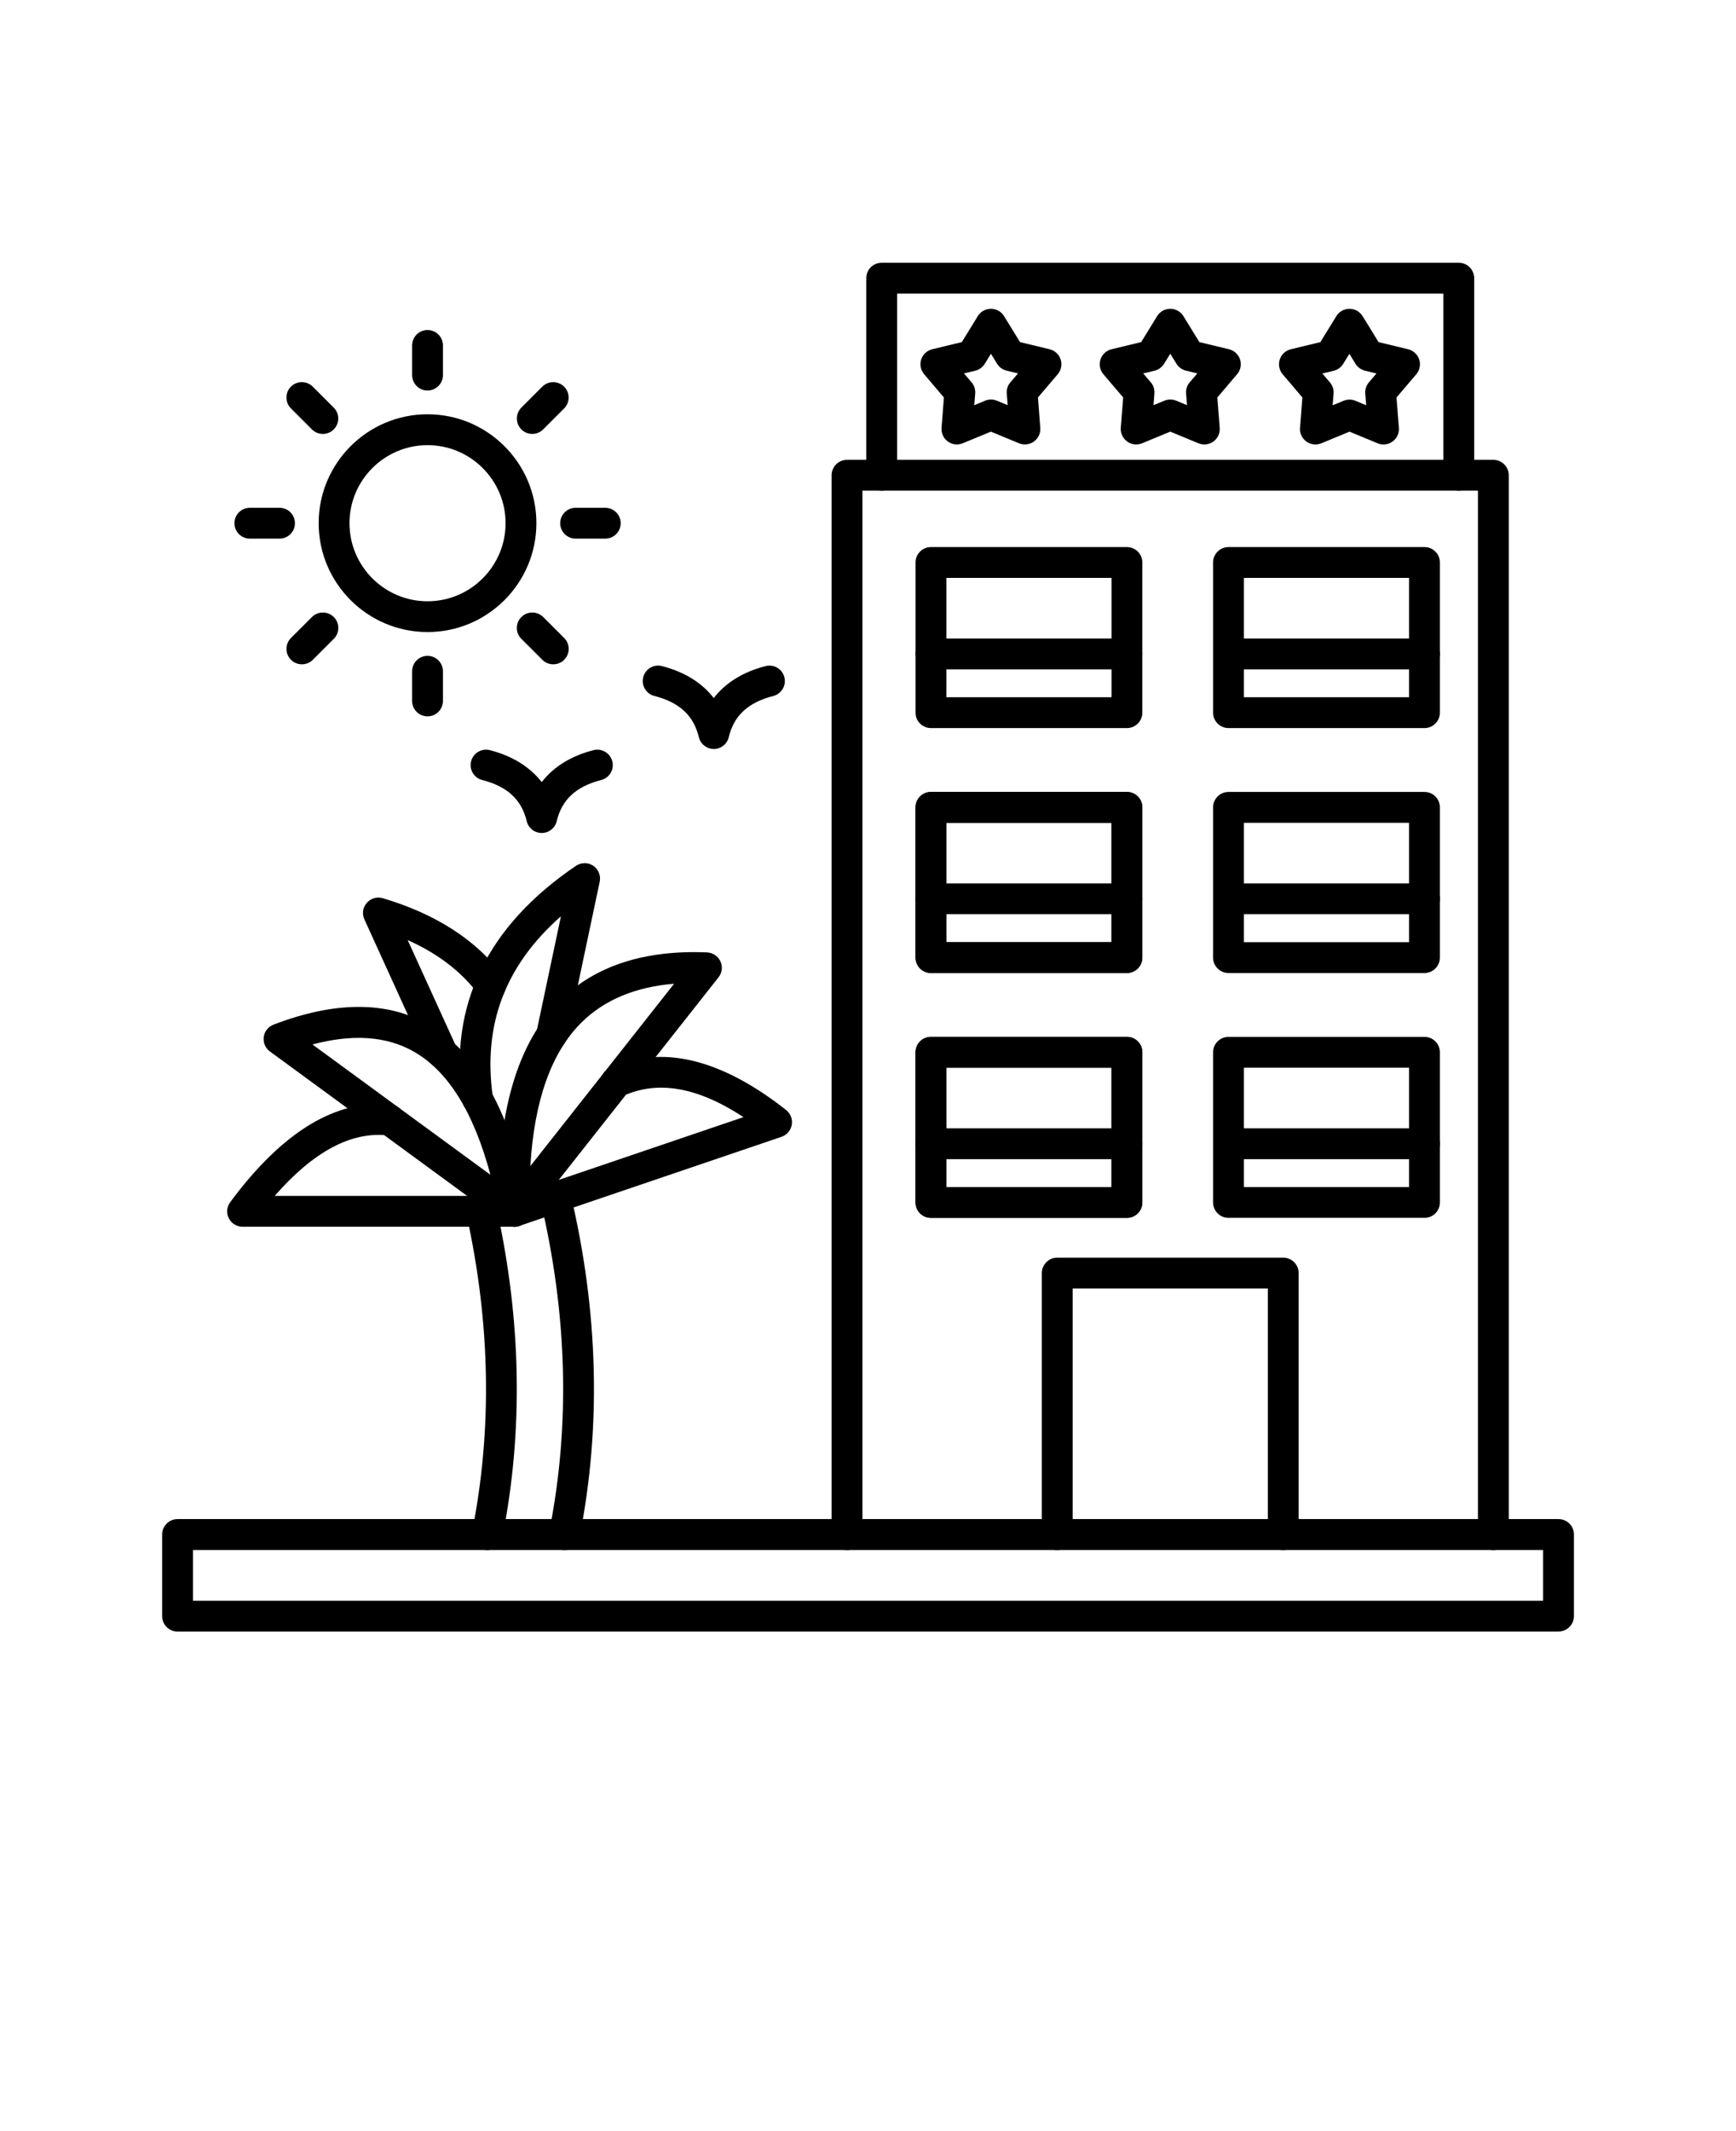 <svg xmlns="http://www.w3.org/2000/svg" version="1.1" viewBox="-5.0 -10.0 110.0 135.0">
 <g fill-rule="evenodd">
  <path d="m7.227 91.402h85.551v-3.215h-85.551zm86.527 1.953h-87.504c-0.539 0-0.977-0.438-0.977-0.977v-5.172c0-0.539 0.438-0.977 0.977-0.977h87.504c0.539 0 0.977 0.438 0.977 0.977v5.168c0 0.539-0.438 0.977-0.977 0.977z"/>
  <path d="m89.625 88.188c-0.539 0-0.977-0.438-0.977-0.977v-66.129h-39v66.129c0 0.539-0.438 0.977-0.977 0.977s-0.977-0.438-0.977-0.977v-67.105c0-0.539 0.434-0.977 0.977-0.977h40.953c0.539 0 0.977 0.438 0.977 0.977v67.105c0 0.539-0.438 0.977-0.977 0.977z"/>
  <path d="m87.434 21.082c-0.539 0-0.977-0.438-0.977-0.977v-11.508h-34.613v11.508c0 0.539-0.438 0.977-0.977 0.977-0.543 0-0.977-0.438-0.977-0.977v-12.484c0-0.539 0.434-0.977 0.977-0.977h36.566c0.539 0 0.977 0.438 0.977 0.977v12.484c0 0.539-0.438 0.977-0.977 0.977z"/>
  <path d="m76.312 88.188c-0.539 0-0.977-0.438-0.977-0.977v-15.59h-12.367v15.59c0 0.539-0.438 0.977-0.977 0.977-0.539 0-0.977-0.438-0.977-0.977v-16.566c0-0.539 0.438-0.977 0.977-0.977h14.32c0.539 0 0.977 0.438 0.977 0.977v16.566c0 0.539-0.438 0.977-0.977 0.977z"/>
  <path d="m73.82 65.195h10.465v-7.559h-10.465zm11.441 1.953h-12.418c-0.539 0-0.977-0.438-0.977-0.977v-9.512c0-0.539 0.438-0.977 0.977-0.977h12.418c0.539 0 0.977 0.438 0.977 0.977v9.512c0 0.539-0.438 0.977-0.977 0.977z"/>
  <path d="m73.82 34.168h10.465v-7.559h-10.465zm11.441 1.953h-12.418c-0.539 0-0.977-0.438-0.977-0.977v-9.512c0-0.539 0.438-0.977 0.977-0.977h12.418c0.539 0 0.977 0.438 0.977 0.977v9.512c0 0.539-0.438 0.977-0.977 0.977z"/>
  <path d="m54.965 65.195h10.465v-7.559h-10.465zm11.441 1.953h-12.418c-0.539 0-0.977-0.438-0.977-0.977v-9.512c0-0.539 0.438-0.977 0.977-0.977h12.418c0.539 0 0.977 0.438 0.977 0.977v9.512c0 0.539-0.438 0.977-0.977 0.977z"/>
  <path d="m54.965 49.684h10.465v-7.562h-10.465zm11.441 1.953h-12.418c-0.539 0-0.977-0.438-0.977-0.977v-9.516c0-0.539 0.438-0.977 0.977-0.977h12.418c0.539 0 0.977 0.438 0.977 0.977v9.516c0 0.539-0.438 0.977-0.977 0.977z"/>
  <path d="m54.965 34.168h10.465v-7.559h-10.465zm11.441 1.953h-12.418c-0.539 0-0.977-0.438-0.977-0.977v-9.512c0-0.539 0.438-0.977 0.977-0.977h12.418c0.539 0 0.977 0.438 0.977 0.977v9.512c0 0.539-0.438 0.977-0.977 0.977z"/>
  <path d="m85.262 32.402h-12.418c-0.539 0-0.977-0.438-0.977-0.977 0-0.539 0.438-0.977 0.977-0.977h12.418c0.539 0 0.977 0.438 0.977 0.977 0 0.539-0.438 0.977-0.977 0.977z"/>
  <path d="m85.262 47.914h-12.418c-0.539 0-0.977-0.438-0.977-0.977s0.438-0.977 0.977-0.977h12.418c0.539 0 0.977 0.438 0.977 0.977s-0.438 0.977-0.977 0.977z"/>
  <path d="m85.262 63.43h-12.418c-0.539 0-0.977-0.438-0.977-0.977 0-0.543 0.438-0.977 0.977-0.977h12.418c0.539 0 0.977 0.434 0.977 0.977 0 0.539-0.438 0.977-0.977 0.977z"/>
  <path d="m54.965 65.195h10.465v-7.559h-10.465zm11.441 1.953h-12.418c-0.539 0-0.977-0.438-0.977-0.977v-9.512c0-0.539 0.438-0.977 0.977-0.977h12.418c0.539 0 0.977 0.438 0.977 0.977v9.512c0 0.539-0.438 0.977-0.977 0.977z"/>
  <path d="m73.82 49.684h10.465v-7.562h-10.465zm11.441 1.953h-12.418c-0.539 0-0.977-0.438-0.977-0.977v-9.516c0-0.539 0.438-0.977 0.977-0.977h12.418c0.539 0 0.977 0.438 0.977 0.977v9.516c0 0.539-0.438 0.977-0.977 0.977z"/>
  <path d="m54.965 49.684h10.465v-7.562h-10.465zm11.441 1.953h-12.418c-0.539 0-0.977-0.438-0.977-0.977v-9.516c0-0.539 0.438-0.977 0.977-0.977h12.418c0.539 0 0.977 0.438 0.977 0.977v9.516c0 0.539-0.438 0.977-0.977 0.977z"/>
  <path d="m66.41 32.402h-12.418c-0.539 0-0.977-0.438-0.977-0.977 0-0.539 0.438-0.977 0.977-0.977h12.418c0.539 0 0.977 0.438 0.977 0.977 0 0.539-0.438 0.977-0.977 0.977z"/>
  <path d="m66.41 47.914h-12.418c-0.539 0-0.977-0.438-0.977-0.977s0.438-0.977 0.977-0.977h12.418c0.539 0 0.977 0.438 0.977 0.977s-0.438 0.977-0.977 0.977z"/>
  <path d="m66.41 63.43h-12.418c-0.539 0-0.977-0.438-0.977-0.977 0-0.543 0.438-0.977 0.977-0.977h12.418c0.539 0 0.977 0.434 0.977 0.977 0 0.539-0.438 0.977-0.977 0.977z"/>
  <path d="m37.715 52.316c-2.449 0.203-4.41 1.02-5.844 2.43-1.926 1.895-3.019 4.957-3.266 9.121zm-10.129 15.395c-0.102 0-0.207-0.016-0.309-0.047-0.391-0.129-0.656-0.492-0.668-0.902-0.156-6.195 1.152-10.707 3.894-13.406 2.207-2.172 5.332-3.191 9.297-3.023 0.367 0.016 0.695 0.234 0.848 0.566 0.156 0.332 0.109 0.723-0.121 1.012l-12.172 15.434c-0.188 0.238-0.473 0.371-0.766 0.371z"/>
  <path d="m27.586 67.711c-0.406 0-0.785-0.258-0.926-0.664-0.172-0.512 0.102-1.066 0.609-1.238l14.84-5.043c-2.926-1.918-5.445-2.352-7.668-1.324-0.488 0.227-1.07 0.016-1.297-0.477-0.227-0.492-0.012-1.07 0.477-1.297 3.277-1.516 7.043-0.621 11.191 2.648 0.281 0.223 0.418 0.578 0.359 0.934-0.062 0.355-0.309 0.645-0.648 0.762l-16.625 5.648c-0.102 0.035-0.211 0.055-0.316 0.055z"/>
  <path d="m25.871 88.188c-0.062 0-0.129-0.008-0.191-0.02-0.527-0.105-0.871-0.617-0.766-1.148 1.285-6.441 1.164-13.199-0.355-20.074-0.117-0.527 0.215-1.047 0.742-1.164 0.527-0.117 1.047 0.215 1.164 0.742 1.578 7.144 1.699 14.168 0.363 20.879-0.09 0.465-0.5 0.785-0.957 0.785zm4.887 0c-0.062 0-0.125-0.008-0.191-0.02-0.527-0.105-0.871-0.617-0.766-1.148 1.34-6.715 1.152-13.762-0.551-20.945-0.125-0.523 0.199-1.051 0.723-1.176 0.523-0.125 1.051 0.199 1.176 0.723 1.77 7.457 1.961 14.785 0.566 21.781-0.094 0.465-0.5 0.785-0.957 0.785z"/>
  <path d="m25.254 60.57c-0.477 0-0.898-0.352-0.965-0.84-0.848-6.059 1.578-11.066 7.207-14.883 0.332-0.223 0.762-0.227 1.094-0.004 0.328 0.223 0.492 0.625 0.41 1.012l-2.094 9.91c-0.113 0.527-0.633 0.863-1.156 0.754-0.527-0.113-0.863-0.629-0.754-1.156l1.547-7.32c-3.539 3.121-4.953 6.875-4.32 11.418 0.074 0.531-0.297 1.027-0.832 1.102-0.043 0.008-0.09 0.008-0.137 0.008z"/>
  <path d="m27.586 67.711h-17.211c-0.371 0-0.707-0.207-0.875-0.535s-0.133-0.723 0.086-1.02c3.312-4.481 6.75-6.559 10.211-6.172 0.539 0.059 0.922 0.543 0.863 1.078s-0.543 0.922-1.078 0.863c-2.328-0.262-4.734 1.031-7.176 3.832h15.184c0.539 0 0.977 0.438 0.977 0.977s-0.438 0.977-0.977 0.977z"/>
  <path d="m14.793 56.16 11.281 8.258c-1.059-3.969-2.699-6.598-4.894-7.824-1.711-0.961-3.852-1.105-6.383-0.43zm12.797 11.551c-0.203 0-0.406-0.062-0.578-0.188l-14.906-10.914c-0.289-0.211-0.441-0.562-0.395-0.918 0.047-0.355 0.285-0.652 0.617-0.781 3.879-1.492 7.176-1.5 9.801-0.027 3.156 1.77 5.316 5.695 6.414 11.672 0.074 0.395-0.102 0.793-0.441 1.004-0.16 0.098-0.34 0.148-0.52 0.148z"/>
  <path d="m23.027 57.695c-0.371 0.004-0.727-0.211-0.891-0.57l-4.047-8.887c-0.16-0.348-0.102-0.758 0.152-1.043 0.25-0.289 0.648-0.406 1.012-0.297 3.363 0.996 5.93 2.652 7.625 4.926 0.32 0.43 0.234 1.043-0.199 1.363-0.43 0.324-1.043 0.234-1.367-0.199-1.066-1.434-2.57-2.582-4.481-3.438l3.082 6.762c0.223 0.492 0.004 1.07-0.484 1.293-0.129 0.062-0.27 0.086-0.402 0.086z"/>
  <path d="m22.09 18.199c-2.727 0-4.945 2.219-4.945 4.945 0 2.727 2.219 4.945 4.945 4.945 2.727 0 4.945-2.219 4.945-4.945 0-2.727-2.219-4.945-4.945-4.945zm0 11.84c-3.801 0-6.898-3.094-6.898-6.898 0-3.801 3.094-6.898 6.898-6.898 3.805 0 6.898 3.094 6.898 6.898 0 3.801-3.094 6.898-6.898 6.898z"/>
  <path d="m22.09 14.738c-0.539 0-0.977-0.438-0.977-0.977v-1.879c0-0.539 0.438-0.977 0.977-0.977 0.539 0 0.977 0.438 0.977 0.977v1.879c0 0.539-0.438 0.977-0.977 0.977z"/>
  <path d="m40.23 37.445c-0.449 0-0.844-0.309-0.949-0.75-0.332-1.371-1.227-2.199-2.82-2.609-0.523-0.133-0.836-0.668-0.703-1.188 0.133-0.523 0.664-0.84 1.188-0.703 1.426 0.367 2.531 1.055 3.281 2.023 0.75-0.969 1.855-1.656 3.285-2.023 0.523-0.133 1.055 0.18 1.188 0.703 0.137 0.523-0.18 1.055-0.703 1.191-1.594 0.41-2.492 1.238-2.82 2.609-0.105 0.438-0.5 0.75-0.949 0.75z"/>
  <path d="m29.324 42.766c-0.453 0-0.844-0.309-0.949-0.746-0.328-1.371-1.227-2.199-2.82-2.609-0.523-0.133-0.836-0.664-0.703-1.188 0.137-0.523 0.664-0.836 1.188-0.703 1.426 0.367 2.531 1.055 3.285 2.023 0.75-0.969 1.855-1.656 3.281-2.023 0.523-0.133 1.055 0.18 1.191 0.703 0.137 0.523-0.18 1.055-0.703 1.188-1.594 0.41-2.488 1.238-2.82 2.609-0.105 0.438-0.496 0.746-0.945 0.746z"/>
  <path d="m28.727 17.488c-0.25 0-0.5-0.094-0.691-0.285-0.379-0.383-0.379-1 0-1.383l1.328-1.328c0.383-0.379 1-0.379 1.379 0 0.383 0.383 0.383 1 0 1.383l-1.328 1.328c-0.191 0.191-0.441 0.285-0.688 0.285z"/>
  <path d="m33.352 24.121h-1.879c-0.539 0-0.977-0.438-0.977-0.977 0-0.539 0.438-0.977 0.977-0.977h1.879c0.539 0 0.977 0.438 0.977 0.977 0 0.539-0.438 0.977-0.977 0.977z"/>
  <path d="m30.055 32.082c-0.25 0-0.5-0.094-0.691-0.285l-1.328-1.328c-0.383-0.383-0.383-1 0-1.383 0.383-0.379 1-0.379 1.383 0l1.328 1.328c0.383 0.379 0.383 1 0 1.383-0.191 0.191-0.441 0.285-0.691 0.285z"/>
  <path d="m14.129 32.082c-0.25 0-0.5-0.094-0.691-0.285-0.383-0.383-0.383-1 0-1.383l1.328-1.328c0.383-0.379 1-0.379 1.383 0 0.383 0.379 0.383 1 0 1.383l-1.328 1.328c-0.188 0.191-0.441 0.285-0.688 0.285z"/>
  <path d="m12.711 24.121h-1.879c-0.539 0-0.977-0.438-0.977-0.977 0-0.539 0.438-0.977 0.977-0.977h1.879c0.543 0 0.977 0.438 0.977 0.977 0 0.539-0.434 0.977-0.977 0.977z"/>
  <path d="m15.457 17.488c-0.25 0-0.5-0.094-0.691-0.285l-1.328-1.328c-0.383-0.379-0.383-1-0.004-1.383 0.383-0.379 1-0.379 1.383 0l1.328 1.328c0.383 0.383 0.383 1 0 1.383-0.188 0.191-0.438 0.285-0.688 0.285z"/>
  <path d="m22.09 35.379c-0.539 0-0.977-0.438-0.977-0.977v-1.879c0-0.539 0.438-0.977 0.977-0.977 0.539 0 0.977 0.438 0.977 0.977v1.879c0 0.539-0.438 0.977-0.977 0.977z"/>
  <path d="m80.508 15.312c0.125 0 0.25 0.023 0.371 0.074l0.688 0.285-0.059-0.742c-0.02-0.258 0.062-0.512 0.23-0.707l0.48-0.566-0.723-0.172c-0.25-0.062-0.469-0.219-0.605-0.438l-0.387-0.633-0.391 0.633c-0.133 0.219-0.352 0.379-0.602 0.441l-0.723 0.172 0.484 0.566c0.168 0.195 0.25 0.453 0.23 0.707l-0.059 0.742 0.688-0.285c0.117-0.047 0.242-0.074 0.371-0.074zm2.156 2.844c-0.125 0-0.254-0.023-0.371-0.074l-1.785-0.738-1.785 0.738c-0.312 0.129-0.676 0.086-0.949-0.113-0.273-0.199-0.426-0.527-0.398-0.863l0.148-1.926-1.25-1.473c-0.219-0.258-0.289-0.613-0.184-0.934 0.105-0.324 0.367-0.566 0.699-0.648l1.875-0.453 1.012-1.645c0.176-0.289 0.492-0.465 0.832-0.465 0.34 0 0.652 0.176 0.832 0.465l1.012 1.645 1.875 0.453c0.328 0.082 0.594 0.324 0.699 0.648 0.105 0.32 0.035 0.676-0.184 0.934l-1.254 1.473 0.152 1.926c0.027 0.336-0.125 0.664-0.402 0.863-0.168 0.125-0.371 0.188-0.574 0.188z"/>
  <path d="m67.434 13.652 0.484 0.566c0.168 0.195 0.25 0.453 0.23 0.707l-0.055 0.742 0.688-0.285c0.238-0.098 0.508-0.098 0.746 0l0.688 0.285-0.059-0.742c-0.02-0.258 0.062-0.512 0.23-0.707l0.484-0.566-0.723-0.172c-0.25-0.062-0.469-0.219-0.602-0.438l-0.391-0.633-0.391 0.633c-0.137 0.219-0.352 0.379-0.605 0.441l-0.723 0.172zm-0.441 4.504c-0.203 0-0.406-0.062-0.574-0.188-0.273-0.199-0.426-0.527-0.402-0.863l0.152-1.926-1.254-1.473c-0.219-0.258-0.289-0.613-0.184-0.934 0.105-0.324 0.371-0.566 0.699-0.648l1.879-0.453 1.012-1.645c0.18-0.289 0.492-0.465 0.832-0.465s0.656 0.176 0.832 0.465l1.012 1.645 1.879 0.453c0.328 0.082 0.594 0.324 0.699 0.648 0.105 0.32 0.035 0.676-0.188 0.934l-1.25 1.473 0.148 1.926c0.027 0.336-0.125 0.664-0.398 0.863-0.273 0.199-0.633 0.242-0.949 0.113l-1.785-0.738-1.785 0.738c-0.121 0.047-0.246 0.074-0.371 0.074z"/>
  <path d="m56.078 13.652 0.484 0.566c0.168 0.195 0.25 0.453 0.23 0.707l-0.059 0.742 0.688-0.285c0.238-0.098 0.504-0.098 0.742 0l0.688 0.285-0.059-0.742c-0.02-0.258 0.062-0.512 0.23-0.707l0.484-0.566-0.723-0.172c-0.254-0.062-0.469-0.219-0.605-0.438l-0.387-0.633-0.391 0.633c-0.133 0.219-0.352 0.379-0.602 0.441l-0.723 0.172zm-0.441 4.504c-0.203 0-0.406-0.062-0.578-0.188-0.273-0.199-0.426-0.527-0.398-0.863l0.148-1.926-1.25-1.473c-0.219-0.258-0.293-0.613-0.188-0.934 0.105-0.324 0.367-0.566 0.699-0.648l1.875-0.453 1.012-1.645c0.176-0.289 0.492-0.465 0.832-0.465 0.34 0 0.656 0.176 0.832 0.465l1.012 1.645 1.875 0.453c0.328 0.082 0.598 0.324 0.699 0.648 0.105 0.32 0.035 0.676-0.184 0.934l-1.254 1.473 0.148 1.926c0.027 0.336-0.125 0.664-0.402 0.863-0.273 0.199-0.633 0.242-0.945 0.113l-1.785-0.738-1.785 0.738c-0.121 0.047-0.25 0.074-0.371 0.074z"/>
 </g></svg>